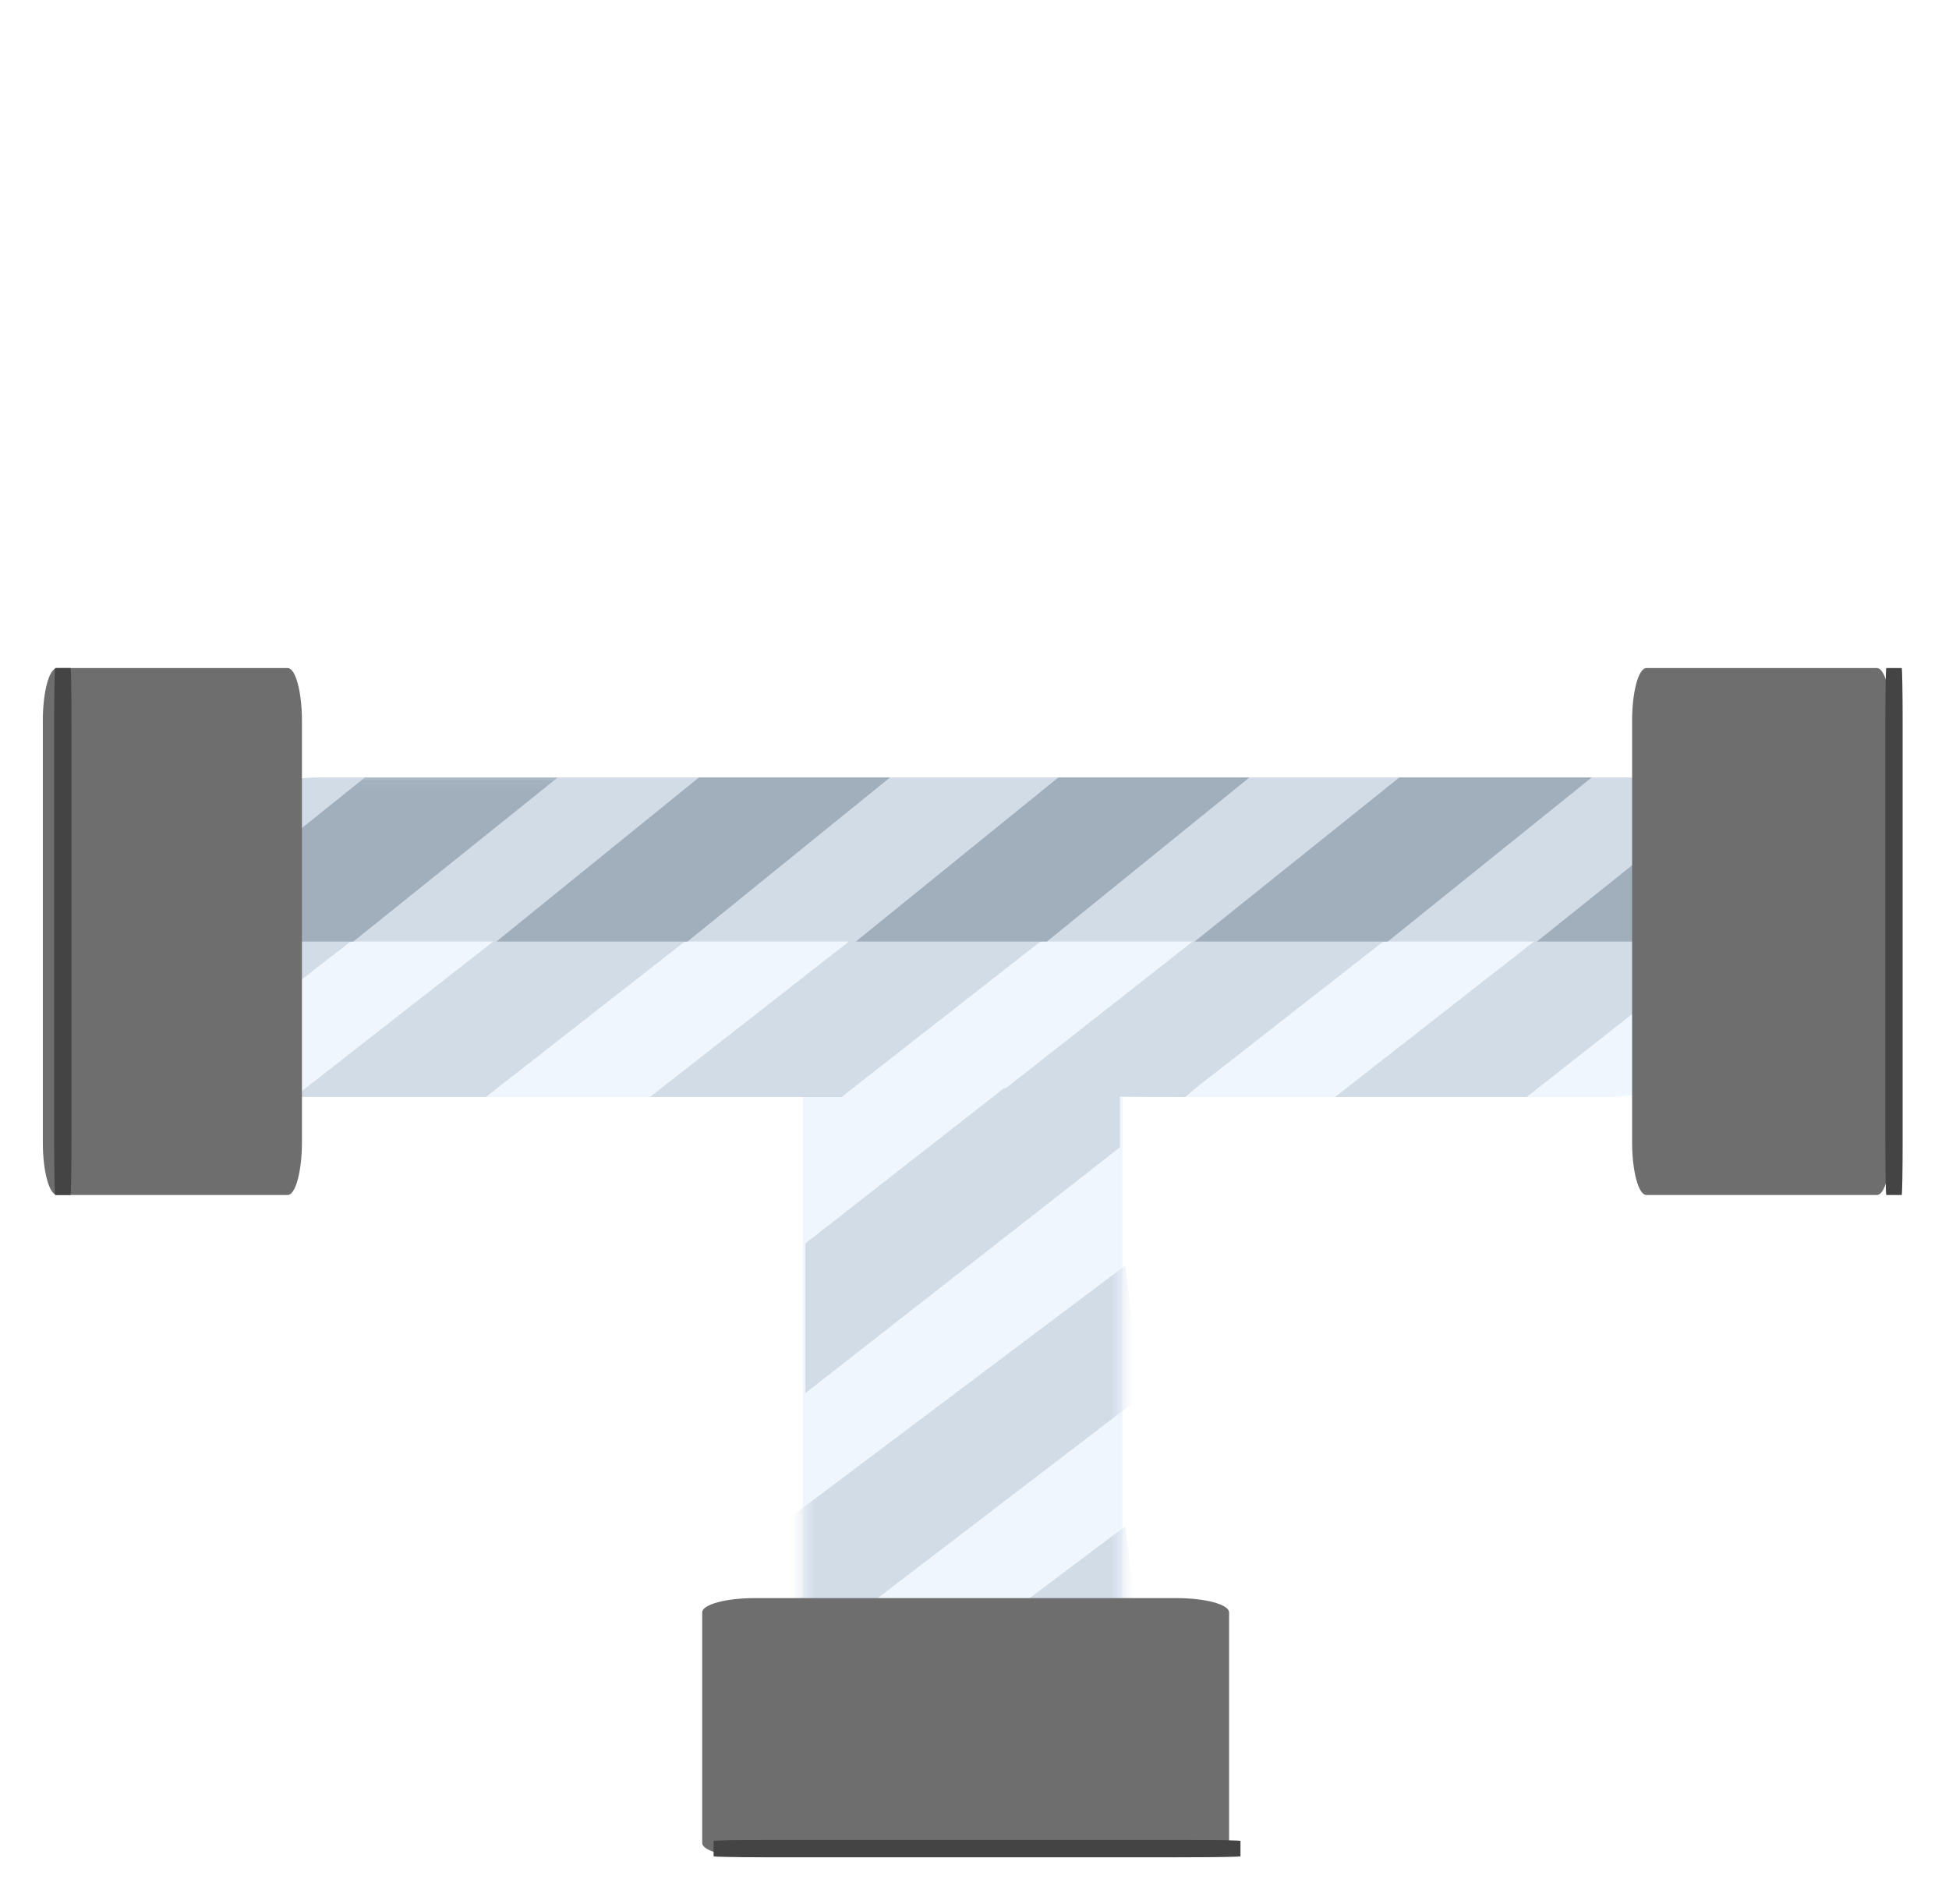 <svg width="171" height="167" viewBox="0 0 171 167" fill="none" xmlns="http://www.w3.org/2000/svg">
<path d="M70.445 116.888L70.445 112.836L70.445 102.257L70.445 85.862L70.445 79.729L70.741 71.559C71.408 69.601 73.115 68.204 75.118 68.204L93.811 68.204C96.391 68.204 98.484 70.521 98.484 73.375L98.484 102.257L98.484 109.037L98.484 116.888L98.484 133.283L98.484 140.239L98.484 147.914L98.484 150.94C98.484 153.795 96.391 156.111 93.811 156.111L75.118 156.111C72.539 156.111 70.445 153.795 70.445 150.94L70.445 116.888Z" fill="#EFF6FE"/>
<path d="M77.529 68.392L83.443 68.392L98.885 68.392L122.817 68.392L131.769 68.392L143.695 68.686C146.553 69.348 148.591 71.043 148.591 73.033L148.591 91.599C148.591 94.161 145.209 96.24 141.043 96.24L98.885 96.24L88.987 96.24L77.529 96.24L53.596 96.24L43.443 96.24L32.241 96.24L27.822 96.24C23.656 96.24 20.274 94.161 20.274 91.599L20.274 73.033C20.274 70.471 23.656 68.392 27.822 68.392L77.529 68.392Z" fill="#EFF6FE"/>
<path d="M77.562 68.203L85.857 68.203L98.93 68.203L122.875 68.203L127.068 68.203L143.783 68.203C146.643 68.888 148.664 70.945 148.664 73.002L148.664 82.602L20.276 82.602L20.276 73.002C20.276 70.353 23.659 68.203 27.828 68.203L77.562 68.203Z" fill="#D2DCE7"/>
<path d="M92.664 68.391L109.472 68.391L73.829 96.24L57.02 96.24L92.664 68.391Z" fill="#D2DCE7"/>
<path d="M61.461 68.391L78.269 68.391L42.625 96.24L25.817 96.24L61.461 68.391Z" fill="#D2DCE7"/>
<path d="M122.74 68.391L137.085 68.391C137.818 68.391 138.523 68.497 139.172 68.685L103.905 96.24L88.223 95.484L122.74 68.391Z" fill="#D2DCE7"/>
<path d="M88.102 95.456L102.447 95.456C103.179 95.456 103.884 95.561 104.534 95.75L103.991 96.243L103.616 96.243L98.258 96.213L98.258 100.653L70.668 122.209L70.668 109.077L88.102 95.456Z" fill="#D2DCE7"/>
<path d="M152.774 68.391L159.926 69.719C160.658 69.719 164.157 71.803 164.806 71.992L133.938 96.24L117.13 96.24L152.774 68.391Z" fill="#D2DCE7"/>
<mask id="mask0" mask-type="alpha" maskUnits="userSpaceOnUse" x="70" y="26" width="29" height="131">
<path d="M70.579 98.25L70.579 92.281L70.579 76.695L70.579 52.539L70.579 43.503L70.872 31.466C71.533 28.581 73.224 26.524 75.209 26.524L93.729 26.524C96.285 26.524 98.359 29.937 98.359 34.142L98.359 76.695L98.359 86.684L98.359 98.25L98.359 122.406L98.359 132.654L98.359 143.961L98.359 148.421C98.359 152.626 96.285 156.039 93.729 156.039L75.209 156.039C72.653 156.039 70.579 152.626 70.579 148.421L70.579 98.25Z" fill="#EFF6FE"/>
</mask>
<g mask="url(#mask0)">
<path d="M98.737 111.02L99.455 117.078C100.193 117.087 102.621 119.917 103.272 120.114L72.974 143.284L69.076 143.237L56.052 143.08L98.737 111.02Z" fill="#D2DCE7"/>
<path d="M69.076 146.258L72.974 143.284L69.076 143.237L69.076 146.258Z" fill="#D2DCE7"/>
<path d="M98.737 133.885L99.455 139.944C100.193 139.952 102.621 142.782 103.272 142.979L72.974 166.149L69.076 166.102L56.052 165.946L98.737 133.885Z" fill="#D2DCE7"/>
<path d="M69.076 169.124L72.974 166.149L69.076 166.102L69.076 169.124Z" fill="#D2DCE7"/>
</g>
<path d="M92.859 68.203L109.622 68.203L91.848 82.602L75.085 82.602L92.859 68.203Z" fill="#A1AEBC"/>
<path d="M61.326 68.203L78.089 68.203L60.315 82.602L43.552 82.602L61.326 68.203Z" fill="#A1AEBC"/>
<mask id="mask1" mask-type="alpha" maskUnits="userSpaceOnUse" x="20" y="68" width="131" height="29">
<path d="M78.219 68.392L84.188 68.392L99.774 68.392L123.93 68.392L127.653 71.931L145.003 68.686C147.888 69.348 149.945 71.043 149.945 73.033L149.945 91.599C149.945 94.161 146.532 96.24 142.326 96.24L99.774 96.24L89.784 96.24L78.219 96.24L54.063 96.24L43.814 96.24L32.507 96.24L28.048 96.24C23.842 96.24 20.429 94.161 20.429 91.599L20.429 73.033C20.429 70.471 23.842 68.392 28.048 68.392L78.219 68.392Z" fill="#EFF6FE"/>
<path d="M78.251 68.203L86.623 68.203L99.819 68.203L123.988 68.203L128.219 68.203L145.073 68.507C147.959 69.192 150.017 70.945 150.017 73.002L150.017 82.602L20.43 82.602L20.43 73.002C20.43 70.353 23.845 68.203 28.052 68.203L78.251 68.203Z" fill="#D2DCE7"/>
</mask>
<g mask="url(#mask1)">
<path d="M32.157 68.391L49.122 68.391L13.146 96.24L-3.819 96.24L32.157 68.391Z" fill="#D2DCE7"/>
<path d="M32.017 68.203L48.937 68.203L30.996 82.602L14.077 82.602L32.017 68.203Z" fill="#A1AEBC"/>
</g>
<path d="M104.808 82.602L122.777 68.203L137.24 68.203C137.979 68.203 138.903 68.203 139.654 68.203L121.755 82.602L104.808 82.602Z" fill="#A1AEBC"/>
<path d="M134.839 82.602L152.808 68.203L162.177 69.719C162.916 69.719 155.354 78.508 163.303 75.781L151.786 82.602L134.839 82.602Z" fill="#A1AEBC"/>
<path d="M165.932 63.23L165.932 100.211C165.932 102.763 165.37 104.834 164.678 104.834L144.451 104.834C143.759 104.834 143.197 102.763 143.197 100.211L143.197 63.23C143.197 60.678 143.759 58.607 144.451 58.607L164.678 58.607C165.37 58.607 165.932 60.678 165.932 63.23V63.23Z" fill="#6E6E6E"/>
<g filter="url(#filter0_d)">
<path d="M165.932 63.23L165.932 100.211C165.932 102.763 165.895 104.834 165.849 104.834L164.5 104.834C164.454 104.834 164.416 102.763 164.416 100.211L164.416 63.23C164.416 60.678 164.454 58.607 164.5 58.607L165.849 58.607C165.895 58.607 165.932 60.678 165.932 63.23V63.23Z" fill="#444444"/>
</g>
<path d="M103.213 162.932L66.232 162.932C63.68 162.932 61.609 162.37 61.609 161.678L61.609 141.451C61.609 140.759 63.68 140.197 66.232 140.197L103.213 140.197C105.765 140.197 107.836 140.759 107.836 141.451L107.836 161.678C107.836 162.37 105.765 162.932 103.213 162.932V162.932Z" fill="#6E6E6E"/>
<g filter="url(#filter1_d)">
<path d="M103.213 162.932L66.232 162.932C63.68 162.932 61.609 162.894 61.609 162.848L61.609 161.5C61.609 161.453 63.68 161.416 66.232 161.416L103.213 161.416C105.765 161.416 107.836 161.453 107.836 161.5L107.836 162.848C107.836 162.894 105.765 162.932 103.213 162.932V162.932Z" fill="#444444"/>
</g>
<path d="M3.757 63.23L3.757 100.211C3.757 102.763 4.319 104.834 5.011 104.834L25.238 104.834C25.93 104.834 26.491 102.763 26.491 100.211L26.491 63.23C26.491 60.678 25.93 58.607 25.238 58.607L5.011 58.607C4.319 58.607 3.757 60.678 3.757 63.23Z" fill="#6E6E6E"/>
<g filter="url(#filter2_d)">
<path d="M3.755 63.23L3.755 100.211C3.755 102.763 3.793 104.834 3.839 104.834L5.187 104.834C5.234 104.834 5.271 102.763 5.271 100.211L5.271 63.23C5.271 60.678 5.234 58.607 5.187 58.607L3.839 58.607C3.793 58.607 3.755 60.678 3.755 63.23V63.23Z" fill="#444444"/>
</g>
<defs>
<filter id="filter0_d" x="161.417" y="54.607" width="9.516" height="54.227" filterUnits="userSpaceOnUse" color-interpolation-filters="sRGB">
<feFlood flood-opacity="0" result="BackgroundImageFix"/>
<feColorMatrix in="SourceAlpha" type="matrix" values="0 0 0 0 0 0 0 0 0 0 0 0 0 0 0 0 0 0 127 0"/>
<feOffset dx="1"/>
<feGaussianBlur stdDeviation="2"/>
<feColorMatrix type="matrix" values="0 0 0 0 0 0 0 0 0 0 0 0 0 0 0 0 0 0 0.1 0"/>
<feBlend mode="normal" in2="BackgroundImageFix" result="effect1_dropShadow"/>
<feBlend mode="normal" in="SourceGraphic" in2="effect1_dropShadow" result="shape"/>
</filter>
<filter id="filter1_d" x="58.609" y="157.416" width="54.227" height="9.516" filterUnits="userSpaceOnUse" color-interpolation-filters="sRGB">
<feFlood flood-opacity="0" result="BackgroundImageFix"/>
<feColorMatrix in="SourceAlpha" type="matrix" values="0 0 0 0 0 0 0 0 0 0 0 0 0 0 0 0 0 0 127 0"/>
<feOffset dx="1"/>
<feGaussianBlur stdDeviation="2"/>
<feColorMatrix type="matrix" values="0 0 0 0 0 0 0 0 0 0 0 0 0 0 0 0 0 0 0.1 0"/>
<feBlend mode="normal" in2="BackgroundImageFix" result="effect1_dropShadow"/>
<feBlend mode="normal" in="SourceGraphic" in2="effect1_dropShadow" result="shape"/>
</filter>
<filter id="filter2_d" x="0.755" y="54.607" width="9.516" height="54.227" filterUnits="userSpaceOnUse" color-interpolation-filters="sRGB">
<feFlood flood-opacity="0" result="BackgroundImageFix"/>
<feColorMatrix in="SourceAlpha" type="matrix" values="0 0 0 0 0 0 0 0 0 0 0 0 0 0 0 0 0 0 127 0"/>
<feOffset dx="1"/>
<feGaussianBlur stdDeviation="2"/>
<feColorMatrix type="matrix" values="0 0 0 0 0 0 0 0 0 0 0 0 0 0 0 0 0 0 0.1 0"/>
<feBlend mode="normal" in2="BackgroundImageFix" result="effect1_dropShadow"/>
<feBlend mode="normal" in="SourceGraphic" in2="effect1_dropShadow" result="shape"/>
</filter>
</defs>
</svg>
